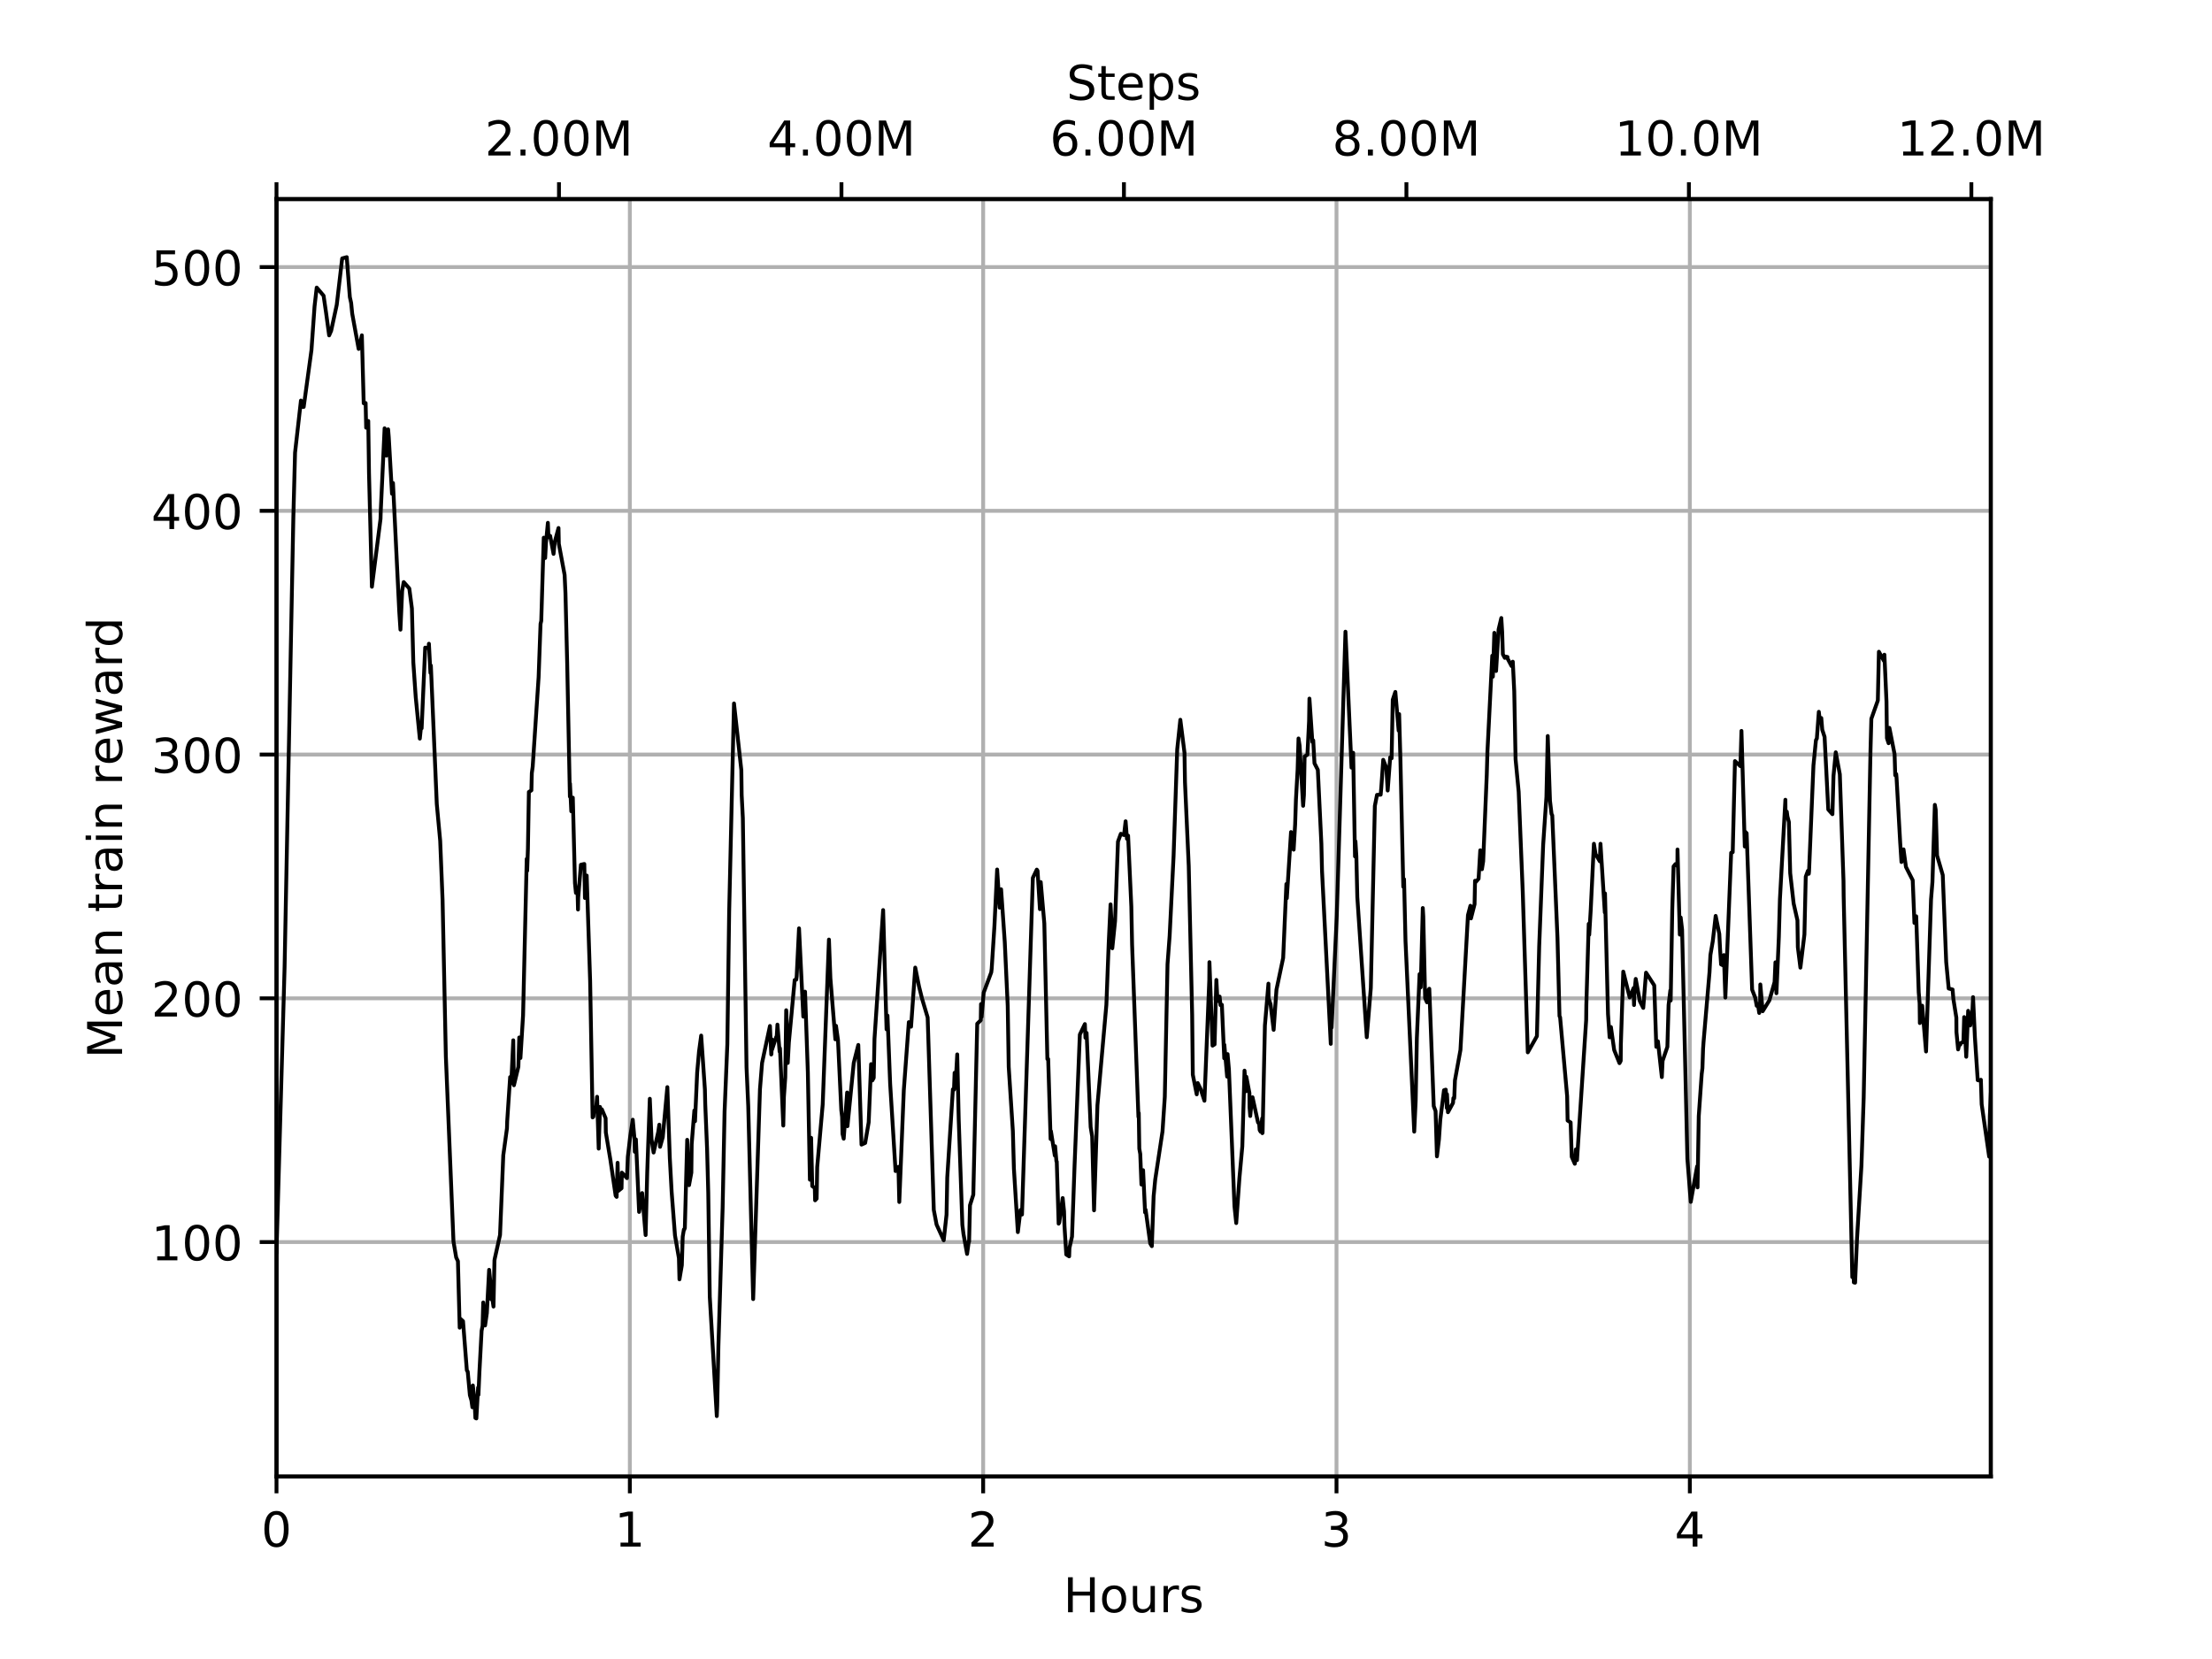 <?xml version="1.0" encoding="utf-8" standalone="no"?>
<!DOCTYPE svg PUBLIC "-//W3C//DTD SVG 1.1//EN"
  "http://www.w3.org/Graphics/SVG/1.1/DTD/svg11.dtd">
<!-- Created with matplotlib (https://matplotlib.org/) -->
<svg height="345.6pt" version="1.1" viewBox="0 0 460.8 345.6" width="460.8pt" xmlns="http://www.w3.org/2000/svg" xmlns:xlink="http://www.w3.org/1999/xlink">
 <defs>
  <style type="text/css">
*{stroke-linecap:butt;stroke-linejoin:round;}
  </style>
 </defs>
 <g id="figure_1">
  <g id="patch_1">
   <path d="M 0 345.6 
L 460.8 345.6 
L 460.8 0 
L 0 0 
z
" style="fill:#ffffff;"/>
  </g>
  <g id="axes_1">
   <g id="patch_2">
    <path d="M 57.6 307.584 
L 414.72 307.584 
L 414.72 41.472 
L 57.6 41.472 
z
" style="fill:#ffffff;"/>
   </g>
   <g id="matplotlib.axis_1">
    <g id="xtick_1">
     <g id="line2d_1">
      <path clip-path="url(#p5e5ecbda0a)" d="M 57.6 307.584 
L 57.6 41.472 
" style="fill:none;stroke:#b0b0b0;stroke-linecap:square;stroke-width:0.8;"/>
     </g>
     <g id="line2d_2">
      <defs>
       <path d="M 0 0 
L 0 3.5 
" id="m2f5adfe560" style="stroke:#000000;stroke-width:0.8;"/>
      </defs>
      <g>
       <use style="stroke:#000000;stroke-width:0.8;" x="57.6" xlink:href="#m2f5adfe560" y="307.584"/>
      </g>
     </g>
     <g id="text_1">
      <!-- 0 -->
      <defs>
       <path d="M 31.781 66.406 
Q 24.172 66.406 20.328 58.906 
Q 16.5 51.422 16.5 36.375 
Q 16.5 21.391 20.328 13.891 
Q 24.172 6.391 31.781 6.391 
Q 39.453 6.391 43.281 13.891 
Q 47.125 21.391 47.125 36.375 
Q 47.125 51.422 43.281 58.906 
Q 39.453 66.406 31.781 66.406 
z
M 31.781 74.219 
Q 44.047 74.219 50.516 64.516 
Q 56.984 54.828 56.984 36.375 
Q 56.984 17.969 50.516 8.266 
Q 44.047 -1.422 31.781 -1.422 
Q 19.531 -1.422 13.062 8.266 
Q 6.594 17.969 6.594 36.375 
Q 6.594 54.828 13.062 64.516 
Q 19.531 74.219 31.781 74.219 
z
" id="DejaVuSans-48"/>
      </defs>
      <g transform="translate(54.419 322.182)scale(0.1 -0.1)">
       <use xlink:href="#DejaVuSans-48"/>
      </g>
     </g>
    </g>
    <g id="xtick_2">
     <g id="line2d_3">
      <path clip-path="url(#p5e5ecbda0a)" d="M 131.206 307.584 
L 131.206 41.472 
" style="fill:none;stroke:#b0b0b0;stroke-linecap:square;stroke-width:0.8;"/>
     </g>
     <g id="line2d_4">
      <g>
       <use style="stroke:#000000;stroke-width:0.8;" x="131.206" xlink:href="#m2f5adfe560" y="307.584"/>
      </g>
     </g>
     <g id="text_2">
      <!-- 1 -->
      <defs>
       <path d="M 12.406 8.297 
L 28.516 8.297 
L 28.516 63.922 
L 10.984 60.406 
L 10.984 69.391 
L 28.422 72.906 
L 38.281 72.906 
L 38.281 8.297 
L 54.391 8.297 
L 54.391 0 
L 12.406 0 
z
" id="DejaVuSans-49"/>
      </defs>
      <g transform="translate(128.025 322.182)scale(0.1 -0.1)">
       <use xlink:href="#DejaVuSans-49"/>
      </g>
     </g>
    </g>
    <g id="xtick_3">
     <g id="line2d_5">
      <path clip-path="url(#p5e5ecbda0a)" d="M 204.812 307.584 
L 204.812 41.472 
" style="fill:none;stroke:#b0b0b0;stroke-linecap:square;stroke-width:0.8;"/>
     </g>
     <g id="line2d_6">
      <g>
       <use style="stroke:#000000;stroke-width:0.8;" x="204.812" xlink:href="#m2f5adfe560" y="307.584"/>
      </g>
     </g>
     <g id="text_3">
      <!-- 2 -->
      <defs>
       <path d="M 19.188 8.297 
L 53.609 8.297 
L 53.609 0 
L 7.328 0 
L 7.328 8.297 
Q 12.938 14.109 22.625 23.891 
Q 32.328 33.688 34.812 36.531 
Q 39.547 41.844 41.422 45.531 
Q 43.312 49.219 43.312 52.781 
Q 43.312 58.594 39.234 62.25 
Q 35.156 65.922 28.609 65.922 
Q 23.969 65.922 18.812 64.312 
Q 13.672 62.703 7.812 59.422 
L 7.812 69.391 
Q 13.766 71.781 18.938 73 
Q 24.125 74.219 28.422 74.219 
Q 39.75 74.219 46.484 68.547 
Q 53.219 62.891 53.219 53.422 
Q 53.219 48.922 51.531 44.891 
Q 49.859 40.875 45.406 35.406 
Q 44.188 33.984 37.641 27.219 
Q 31.109 20.453 19.188 8.297 
z
" id="DejaVuSans-50"/>
      </defs>
      <g transform="translate(201.631 322.182)scale(0.1 -0.1)">
       <use xlink:href="#DejaVuSans-50"/>
      </g>
     </g>
    </g>
    <g id="xtick_4">
     <g id="line2d_7">
      <path clip-path="url(#p5e5ecbda0a)" d="M 278.418 307.584 
L 278.418 41.472 
" style="fill:none;stroke:#b0b0b0;stroke-linecap:square;stroke-width:0.8;"/>
     </g>
     <g id="line2d_8">
      <g>
       <use style="stroke:#000000;stroke-width:0.8;" x="278.418" xlink:href="#m2f5adfe560" y="307.584"/>
      </g>
     </g>
     <g id="text_4">
      <!-- 3 -->
      <defs>
       <path d="M 40.578 39.312 
Q 47.656 37.797 51.625 33 
Q 55.609 28.219 55.609 21.188 
Q 55.609 10.406 48.188 4.484 
Q 40.766 -1.422 27.094 -1.422 
Q 22.516 -1.422 17.656 -0.516 
Q 12.797 0.391 7.625 2.203 
L 7.625 11.719 
Q 11.719 9.328 16.594 8.109 
Q 21.484 6.891 26.812 6.891 
Q 36.078 6.891 40.938 10.547 
Q 45.797 14.203 45.797 21.188 
Q 45.797 27.641 41.281 31.266 
Q 36.766 34.906 28.719 34.906 
L 20.219 34.906 
L 20.219 43.016 
L 29.109 43.016 
Q 36.375 43.016 40.234 45.922 
Q 44.094 48.828 44.094 54.297 
Q 44.094 59.906 40.109 62.906 
Q 36.141 65.922 28.719 65.922 
Q 24.656 65.922 20.016 65.031 
Q 15.375 64.156 9.812 62.312 
L 9.812 71.094 
Q 15.438 72.656 20.344 73.438 
Q 25.25 74.219 29.594 74.219 
Q 40.828 74.219 47.359 69.109 
Q 53.906 64.016 53.906 55.328 
Q 53.906 49.266 50.438 45.094 
Q 46.969 40.922 40.578 39.312 
z
" id="DejaVuSans-51"/>
      </defs>
      <g transform="translate(275.236 322.182)scale(0.1 -0.1)">
       <use xlink:href="#DejaVuSans-51"/>
      </g>
     </g>
    </g>
    <g id="xtick_5">
     <g id="line2d_9">
      <path clip-path="url(#p5e5ecbda0a)" d="M 352.024 307.584 
L 352.024 41.472 
" style="fill:none;stroke:#b0b0b0;stroke-linecap:square;stroke-width:0.8;"/>
     </g>
     <g id="line2d_10">
      <g>
       <use style="stroke:#000000;stroke-width:0.8;" x="352.024" xlink:href="#m2f5adfe560" y="307.584"/>
      </g>
     </g>
     <g id="text_5">
      <!-- 4 -->
      <defs>
       <path d="M 37.797 64.312 
L 12.891 25.391 
L 37.797 25.391 
z
M 35.203 72.906 
L 47.609 72.906 
L 47.609 25.391 
L 58.016 25.391 
L 58.016 17.188 
L 47.609 17.188 
L 47.609 0 
L 37.797 0 
L 37.797 17.188 
L 4.891 17.188 
L 4.891 26.703 
z
" id="DejaVuSans-52"/>
      </defs>
      <g transform="translate(348.842 322.182)scale(0.1 -0.1)">
       <use xlink:href="#DejaVuSans-52"/>
      </g>
     </g>
    </g>
    <g id="text_6">
     <!-- Hours -->
     <defs>
      <path d="M 9.812 72.906 
L 19.672 72.906 
L 19.672 43.016 
L 55.516 43.016 
L 55.516 72.906 
L 65.375 72.906 
L 65.375 0 
L 55.516 0 
L 55.516 34.719 
L 19.672 34.719 
L 19.672 0 
L 9.812 0 
z
" id="DejaVuSans-72"/>
      <path d="M 30.609 48.391 
Q 23.391 48.391 19.188 42.75 
Q 14.984 37.109 14.984 27.297 
Q 14.984 17.484 19.156 11.844 
Q 23.344 6.203 30.609 6.203 
Q 37.797 6.203 41.984 11.859 
Q 46.188 17.531 46.188 27.297 
Q 46.188 37.016 41.984 42.703 
Q 37.797 48.391 30.609 48.391 
z
M 30.609 56 
Q 42.328 56 49.016 48.375 
Q 55.719 40.766 55.719 27.297 
Q 55.719 13.875 49.016 6.219 
Q 42.328 -1.422 30.609 -1.422 
Q 18.844 -1.422 12.172 6.219 
Q 5.516 13.875 5.516 27.297 
Q 5.516 40.766 12.172 48.375 
Q 18.844 56 30.609 56 
z
" id="DejaVuSans-111"/>
      <path d="M 8.5 21.578 
L 8.5 54.688 
L 17.484 54.688 
L 17.484 21.922 
Q 17.484 14.156 20.5 10.266 
Q 23.531 6.391 29.594 6.391 
Q 36.859 6.391 41.078 11.031 
Q 45.312 15.672 45.312 23.688 
L 45.312 54.688 
L 54.297 54.688 
L 54.297 0 
L 45.312 0 
L 45.312 8.406 
Q 42.047 3.422 37.719 1 
Q 33.406 -1.422 27.688 -1.422 
Q 18.266 -1.422 13.375 4.438 
Q 8.5 10.297 8.5 21.578 
z
M 31.109 56 
z
" id="DejaVuSans-117"/>
      <path d="M 41.109 46.297 
Q 39.594 47.172 37.812 47.578 
Q 36.031 48 33.891 48 
Q 26.266 48 22.188 43.047 
Q 18.109 38.094 18.109 28.812 
L 18.109 0 
L 9.078 0 
L 9.078 54.688 
L 18.109 54.688 
L 18.109 46.188 
Q 20.953 51.172 25.484 53.578 
Q 30.031 56 36.531 56 
Q 37.453 56 38.578 55.875 
Q 39.703 55.766 41.062 55.516 
z
" id="DejaVuSans-114"/>
      <path d="M 44.281 53.078 
L 44.281 44.578 
Q 40.484 46.531 36.375 47.5 
Q 32.281 48.484 27.875 48.484 
Q 21.188 48.484 17.844 46.438 
Q 14.5 44.391 14.5 40.281 
Q 14.5 37.156 16.891 35.375 
Q 19.281 33.594 26.516 31.984 
L 29.594 31.297 
Q 39.156 29.25 43.188 25.516 
Q 47.219 21.781 47.219 15.094 
Q 47.219 7.469 41.188 3.016 
Q 35.156 -1.422 24.609 -1.422 
Q 20.219 -1.422 15.453 -0.562 
Q 10.688 0.297 5.422 2 
L 5.422 11.281 
Q 10.406 8.688 15.234 7.391 
Q 20.062 6.109 24.812 6.109 
Q 31.156 6.109 34.562 8.281 
Q 37.984 10.453 37.984 14.406 
Q 37.984 18.062 35.516 20.016 
Q 33.062 21.969 24.703 23.781 
L 21.578 24.516 
Q 13.234 26.266 9.516 29.906 
Q 5.812 33.547 5.812 39.891 
Q 5.812 47.609 11.281 51.797 
Q 16.75 56 26.812 56 
Q 31.781 56 36.172 55.266 
Q 40.578 54.547 44.281 53.078 
z
" id="DejaVuSans-115"/>
     </defs>
     <g transform="translate(221.512 335.861)scale(0.1 -0.1)">
      <use xlink:href="#DejaVuSans-72"/>
      <use x="75.195" xlink:href="#DejaVuSans-111"/>
      <use x="136.377" xlink:href="#DejaVuSans-117"/>
      <use x="199.756" xlink:href="#DejaVuSans-114"/>
      <use x="240.869" xlink:href="#DejaVuSans-115"/>
     </g>
    </g>
   </g>
   <g id="matplotlib.axis_2">
    <g id="ytick_1">
     <g id="line2d_11">
      <path clip-path="url(#p5e5ecbda0a)" d="M 57.6 258.741 
L 414.72 258.741 
" style="fill:none;stroke:#b0b0b0;stroke-linecap:square;stroke-width:0.8;"/>
     </g>
     <g id="line2d_12">
      <defs>
       <path d="M 0 0 
L -3.5 0 
" id="md99aedab7a" style="stroke:#000000;stroke-width:0.8;"/>
      </defs>
      <g>
       <use style="stroke:#000000;stroke-width:0.8;" x="57.6" xlink:href="#md99aedab7a" y="258.741"/>
      </g>
     </g>
     <g id="text_7">
      <!-- 100 -->
      <g transform="translate(31.512 262.54)scale(0.1 -0.1)">
       <use xlink:href="#DejaVuSans-49"/>
       <use x="63.623" xlink:href="#DejaVuSans-48"/>
       <use x="127.246" xlink:href="#DejaVuSans-48"/>
      </g>
     </g>
    </g>
    <g id="ytick_2">
     <g id="line2d_13">
      <path clip-path="url(#p5e5ecbda0a)" d="M 57.6 207.965 
L 414.72 207.965 
" style="fill:none;stroke:#b0b0b0;stroke-linecap:square;stroke-width:0.8;"/>
     </g>
     <g id="line2d_14">
      <g>
       <use style="stroke:#000000;stroke-width:0.8;" x="57.6" xlink:href="#md99aedab7a" y="207.965"/>
      </g>
     </g>
     <g id="text_8">
      <!-- 200 -->
      <g transform="translate(31.512 211.764)scale(0.1 -0.1)">
       <use xlink:href="#DejaVuSans-50"/>
       <use x="63.623" xlink:href="#DejaVuSans-48"/>
       <use x="127.246" xlink:href="#DejaVuSans-48"/>
      </g>
     </g>
    </g>
    <g id="ytick_3">
     <g id="line2d_15">
      <path clip-path="url(#p5e5ecbda0a)" d="M 57.6 157.189 
L 414.72 157.189 
" style="fill:none;stroke:#b0b0b0;stroke-linecap:square;stroke-width:0.8;"/>
     </g>
     <g id="line2d_16">
      <g>
       <use style="stroke:#000000;stroke-width:0.8;" x="57.6" xlink:href="#md99aedab7a" y="157.189"/>
      </g>
     </g>
     <g id="text_9">
      <!-- 300 -->
      <g transform="translate(31.512 160.989)scale(0.1 -0.1)">
       <use xlink:href="#DejaVuSans-51"/>
       <use x="63.623" xlink:href="#DejaVuSans-48"/>
       <use x="127.246" xlink:href="#DejaVuSans-48"/>
      </g>
     </g>
    </g>
    <g id="ytick_4">
     <g id="line2d_17">
      <path clip-path="url(#p5e5ecbda0a)" d="M 57.6 106.414 
L 414.72 106.414 
" style="fill:none;stroke:#b0b0b0;stroke-linecap:square;stroke-width:0.8;"/>
     </g>
     <g id="line2d_18">
      <g>
       <use style="stroke:#000000;stroke-width:0.8;" x="57.6" xlink:href="#md99aedab7a" y="106.414"/>
      </g>
     </g>
     <g id="text_10">
      <!-- 400 -->
      <g transform="translate(31.512 110.213)scale(0.1 -0.1)">
       <use xlink:href="#DejaVuSans-52"/>
       <use x="63.623" xlink:href="#DejaVuSans-48"/>
       <use x="127.246" xlink:href="#DejaVuSans-48"/>
      </g>
     </g>
    </g>
    <g id="ytick_5">
     <g id="line2d_19">
      <path clip-path="url(#p5e5ecbda0a)" d="M 57.6 55.638 
L 414.72 55.638 
" style="fill:none;stroke:#b0b0b0;stroke-linecap:square;stroke-width:0.8;"/>
     </g>
     <g id="line2d_20">
      <g>
       <use style="stroke:#000000;stroke-width:0.8;" x="57.6" xlink:href="#md99aedab7a" y="55.638"/>
      </g>
     </g>
     <g id="text_11">
      <!-- 500 -->
      <defs>
       <path d="M 10.797 72.906 
L 49.516 72.906 
L 49.516 64.594 
L 19.828 64.594 
L 19.828 46.734 
Q 21.969 47.469 24.109 47.828 
Q 26.266 48.188 28.422 48.188 
Q 40.625 48.188 47.75 41.5 
Q 54.891 34.812 54.891 23.391 
Q 54.891 11.625 47.562 5.094 
Q 40.234 -1.422 26.906 -1.422 
Q 22.312 -1.422 17.547 -0.641 
Q 12.797 0.141 7.719 1.703 
L 7.719 11.625 
Q 12.109 9.234 16.797 8.062 
Q 21.484 6.891 26.703 6.891 
Q 35.156 6.891 40.078 11.328 
Q 45.016 15.766 45.016 23.391 
Q 45.016 31 40.078 35.438 
Q 35.156 39.891 26.703 39.891 
Q 22.75 39.891 18.812 39.016 
Q 14.891 38.141 10.797 36.281 
z
" id="DejaVuSans-53"/>
      </defs>
      <g transform="translate(31.512 59.437)scale(0.1 -0.1)">
       <use xlink:href="#DejaVuSans-53"/>
       <use x="63.623" xlink:href="#DejaVuSans-48"/>
       <use x="127.246" xlink:href="#DejaVuSans-48"/>
      </g>
     </g>
    </g>
    <g id="text_12">
     <!-- Mean train reward -->
     <defs>
      <path d="M 9.812 72.906 
L 24.516 72.906 
L 43.109 23.297 
L 61.812 72.906 
L 76.516 72.906 
L 76.516 0 
L 66.891 0 
L 66.891 64.016 
L 48.094 14.016 
L 38.188 14.016 
L 19.391 64.016 
L 19.391 0 
L 9.812 0 
z
" id="DejaVuSans-77"/>
      <path d="M 56.203 29.594 
L 56.203 25.203 
L 14.891 25.203 
Q 15.484 15.922 20.484 11.062 
Q 25.484 6.203 34.422 6.203 
Q 39.594 6.203 44.453 7.469 
Q 49.312 8.734 54.109 11.281 
L 54.109 2.781 
Q 49.266 0.734 44.188 -0.344 
Q 39.109 -1.422 33.891 -1.422 
Q 20.797 -1.422 13.156 6.188 
Q 5.516 13.812 5.516 26.812 
Q 5.516 40.234 12.766 48.109 
Q 20.016 56 32.328 56 
Q 43.359 56 49.781 48.891 
Q 56.203 41.797 56.203 29.594 
z
M 47.219 32.234 
Q 47.125 39.594 43.094 43.984 
Q 39.062 48.391 32.422 48.391 
Q 24.906 48.391 20.391 44.141 
Q 15.875 39.891 15.188 32.172 
z
" id="DejaVuSans-101"/>
      <path d="M 34.281 27.484 
Q 23.391 27.484 19.188 25 
Q 14.984 22.516 14.984 16.5 
Q 14.984 11.719 18.141 8.906 
Q 21.297 6.109 26.703 6.109 
Q 34.188 6.109 38.703 11.406 
Q 43.219 16.703 43.219 25.484 
L 43.219 27.484 
z
M 52.203 31.203 
L 52.203 0 
L 43.219 0 
L 43.219 8.297 
Q 40.141 3.328 35.547 0.953 
Q 30.953 -1.422 24.312 -1.422 
Q 15.922 -1.422 10.953 3.297 
Q 6 8.016 6 15.922 
Q 6 25.141 12.172 29.828 
Q 18.359 34.516 30.609 34.516 
L 43.219 34.516 
L 43.219 35.406 
Q 43.219 41.609 39.141 45 
Q 35.062 48.391 27.688 48.391 
Q 23 48.391 18.547 47.266 
Q 14.109 46.141 10.016 43.891 
L 10.016 52.203 
Q 14.938 54.109 19.578 55.047 
Q 24.219 56 28.609 56 
Q 40.484 56 46.344 49.844 
Q 52.203 43.703 52.203 31.203 
z
" id="DejaVuSans-97"/>
      <path d="M 54.891 33.016 
L 54.891 0 
L 45.906 0 
L 45.906 32.719 
Q 45.906 40.484 42.875 44.328 
Q 39.844 48.188 33.797 48.188 
Q 26.516 48.188 22.312 43.547 
Q 18.109 38.922 18.109 30.906 
L 18.109 0 
L 9.078 0 
L 9.078 54.688 
L 18.109 54.688 
L 18.109 46.188 
Q 21.344 51.125 25.703 53.562 
Q 30.078 56 35.797 56 
Q 45.219 56 50.047 50.172 
Q 54.891 44.344 54.891 33.016 
z
" id="DejaVuSans-110"/>
      <path id="DejaVuSans-32"/>
      <path d="M 18.312 70.219 
L 18.312 54.688 
L 36.812 54.688 
L 36.812 47.703 
L 18.312 47.703 
L 18.312 18.016 
Q 18.312 11.328 20.141 9.422 
Q 21.969 7.516 27.594 7.516 
L 36.812 7.516 
L 36.812 0 
L 27.594 0 
Q 17.188 0 13.234 3.875 
Q 9.281 7.766 9.281 18.016 
L 9.281 47.703 
L 2.688 47.703 
L 2.688 54.688 
L 9.281 54.688 
L 9.281 70.219 
z
" id="DejaVuSans-116"/>
      <path d="M 9.422 54.688 
L 18.406 54.688 
L 18.406 0 
L 9.422 0 
z
M 9.422 75.984 
L 18.406 75.984 
L 18.406 64.594 
L 9.422 64.594 
z
" id="DejaVuSans-105"/>
      <path d="M 4.203 54.688 
L 13.188 54.688 
L 24.422 12.016 
L 35.594 54.688 
L 46.188 54.688 
L 57.422 12.016 
L 68.609 54.688 
L 77.594 54.688 
L 63.281 0 
L 52.688 0 
L 40.922 44.828 
L 29.109 0 
L 18.5 0 
z
" id="DejaVuSans-119"/>
      <path d="M 45.406 46.391 
L 45.406 75.984 
L 54.391 75.984 
L 54.391 0 
L 45.406 0 
L 45.406 8.203 
Q 42.578 3.328 38.25 0.953 
Q 33.938 -1.422 27.875 -1.422 
Q 17.969 -1.422 11.734 6.484 
Q 5.516 14.406 5.516 27.297 
Q 5.516 40.188 11.734 48.094 
Q 17.969 56 27.875 56 
Q 33.938 56 38.25 53.625 
Q 42.578 51.266 45.406 46.391 
z
M 14.797 27.297 
Q 14.797 17.391 18.875 11.75 
Q 22.953 6.109 30.078 6.109 
Q 37.203 6.109 41.297 11.75 
Q 45.406 17.391 45.406 27.297 
Q 45.406 37.203 41.297 42.844 
Q 37.203 48.484 30.078 48.484 
Q 22.953 48.484 18.875 42.844 
Q 14.797 37.203 14.797 27.297 
z
" id="DejaVuSans-100"/>
     </defs>
     <g transform="translate(25.433 220.48)rotate(-90)scale(0.1 -0.1)">
      <use xlink:href="#DejaVuSans-77"/>
      <use x="86.279" xlink:href="#DejaVuSans-101"/>
      <use x="147.803" xlink:href="#DejaVuSans-97"/>
      <use x="209.082" xlink:href="#DejaVuSans-110"/>
      <use x="272.461" xlink:href="#DejaVuSans-32"/>
      <use x="304.248" xlink:href="#DejaVuSans-116"/>
      <use x="343.457" xlink:href="#DejaVuSans-114"/>
      <use x="384.57" xlink:href="#DejaVuSans-97"/>
      <use x="445.85" xlink:href="#DejaVuSans-105"/>
      <use x="473.633" xlink:href="#DejaVuSans-110"/>
      <use x="537.012" xlink:href="#DejaVuSans-32"/>
      <use x="568.799" xlink:href="#DejaVuSans-114"/>
      <use x="609.881" xlink:href="#DejaVuSans-101"/>
      <use x="671.404" xlink:href="#DejaVuSans-119"/>
      <use x="753.191" xlink:href="#DejaVuSans-97"/>
      <use x="814.471" xlink:href="#DejaVuSans-114"/>
      <use x="855.568" xlink:href="#DejaVuSans-100"/>
     </g>
    </g>
   </g>
   <g id="line2d_21">
    <path clip-path="url(#p5e5ecbda0a)" d="M 57.6 260.821 
L 59.286 201.437 
L 61.11 107.741 
L 61.464 94.301 
L 62.692 83.444 
L 62.804 84.786 
L 63.267 84.768 
L 64.88 72.948 
L 65.529 63.81 
L 65.977 59.906 
L 67.409 61.595 
L 67.92 65.092 
L 68.567 69.87 
L 68.989 68.9 
L 70.153 63.491 
L 71.267 53.936 
L 71.288 53.833 
L 72.234 53.568 
L 72.88 61.894 
L 73.146 63.088 
L 73.368 65.318 
L 74.713 72.687 
L 74.894 72.111 
L 75.383 69.854 
L 75.766 84.014 
L 75.812 84.004 
L 76.167 83.959 
L 76.279 89.1 
L 76.324 88.443 
L 76.714 87.7 
L 76.871 98.606 
L 77.474 122.23 
L 79.27 108.091 
L 79.315 106.516 
L 80.118 89.223 
L 80.496 94.917 
L 80.696 93.294 
L 80.718 93.661 
L 80.85 89.436 
L 80.873 89.681 
L 80.986 91.076 
L 81.663 102.86 
L 81.866 100.622 
L 83.174 127.396 
L 83.42 131.169 
L 83.776 123.062 
L 84.099 121.259 
L 85.266 122.586 
L 85.807 126.755 
L 86.099 137.956 
L 86.603 145.222 
L 87.454 153.869 
L 87.767 150.797 
L 87.834 151.727 
L 88.575 134.909 
L 89.282 135.025 
L 89.349 134.1 
L 89.668 140.184 
L 89.757 138.639 
L 90.99 167.49 
L 91.698 175.138 
L 92.196 187.483 
L 92.88 220.077 
L 94.467 258.618 
L 95.032 261.956 
L 95.395 262.727 
L 95.761 276.577 
L 95.854 274.686 
L 96.457 275.234 
L 97.253 285.488 
L 97.434 285.722 
L 97.887 290.64 
L 98.205 291.715 
L 98.409 293.16 
L 98.5 288.61 
L 98.591 289.421 
L 98.871 292.027 
L 99.031 295.385 
L 99.235 295.488 
L 99.599 289.047 
L 99.667 290.578 
L 99.872 285.809 
L 100.325 277.238 
L 100.529 276.18 
L 100.666 271.327 
L 101.049 276.125 
L 101.419 273.55 
L 101.894 264.525 
L 102.213 267.722 
L 102.304 270.647 
L 102.508 270.145 
L 102.802 272.183 
L 103.006 262.579 
L 103.052 262.269 
L 104.166 257.267 
L 104.843 240.666 
L 105.612 235.05 
L 105.657 233.576 
L 106.27 224.373 
L 106.361 225.724 
L 106.542 224.858 
L 106.924 216.709 
L 107.06 226.079 
L 107.987 222.224 
L 108.169 216.127 
L 108.416 220.406 
L 108.965 211.509 
L 109.727 178.914 
L 109.818 181.408 
L 109.976 176.757 
L 110.176 164.978 
L 110.699 164.641 
L 110.788 161.05 
L 110.966 159.751 
L 112.203 141.055 
L 112.606 129.953 
L 112.751 129.349 
L 113.274 112.01 
L 113.567 116.244 
L 113.732 113.165 
L 114.134 108.911 
L 114.258 111.911 
L 114.606 111.627 
L 115.312 115.385 
L 115.562 112.926 
L 116.346 109.992 
L 116.413 113.276 
L 117.617 119.749 
L 117.796 123.576 
L 118.155 138.157 
L 118.718 165.95 
L 118.741 163.227 
L 119.009 169.003 
L 119.328 166.162 
L 119.777 183.979 
L 119.978 186.01 
L 120.319 185.881 
L 120.409 189.473 
L 120.453 186.986 
L 121.015 180.142 
L 121.721 179.979 
L 121.855 187.072 
L 122.217 182.388 
L 122.935 204.331 
L 123.452 232.777 
L 123.611 232.634 
L 123.723 231.407 
L 124.224 230.425 
L 124.384 228.478 
L 124.719 239.278 
L 124.991 230.592 
L 125.06 231.164 
L 125.376 231.092 
L 126.162 232.945 
L 126.207 235.914 
L 127.169 241.69 
L 128.253 249.095 
L 128.456 249.336 
L 128.659 242.226 
L 128.794 248.085 
L 129.477 247.534 
L 129.546 244.281 
L 130.61 245.427 
L 130.791 240.959 
L 131.31 236.558 
L 131.814 233.253 
L 132.172 237.221 
L 132.239 239.939 
L 132.42 239.406 
L 132.468 237.349 
L 133.136 252.47 
L 133.766 248.537 
L 134.495 257.288 
L 134.829 244.227 
L 135.369 228.893 
L 135.727 237.344 
L 136.151 240.094 
L 137.123 235.819 
L 137.347 234.29 
L 137.505 238.906 
L 138.066 236.912 
L 139.02 226.468 
L 139.534 241.276 
L 139.915 248.293 
L 140.613 257.365 
L 141.431 262.107 
L 141.543 266.515 
L 142.038 263.572 
L 142.219 257.625 
L 142.466 256.117 
L 142.51 256.216 
L 142.666 255.832 
L 143.155 237.445 
L 143.539 246.894 
L 144.019 244.289 
L 144.088 238.355 
L 144.649 231.331 
L 144.784 233.575 
L 145.234 223.406 
L 145.617 219.061 
L 146.068 215.728 
L 146.845 226.965 
L 146.912 229.931 
L 147.296 239.273 
L 147.543 248.492 
L 147.859 270.151 
L 149.32 295.001 
L 149.412 292.825 
L 149.659 280.336 
L 150.538 251.596 
L 150.943 231.562 
L 151.518 217.523 
L 151.897 190.015 
L 152.904 146.543 
L 154.433 160.432 
L 154.501 165.588 
L 154.748 170.449 
L 155.514 222.308 
L 155.873 230.43 
L 156.898 270.622 
L 158.315 226.894 
L 158.754 221.412 
L 160.394 213.731 
L 160.662 219.673 
L 160.707 219.54 
L 160.8 216.519 
L 160.822 218.676 
L 161.707 216.006 
L 161.773 216.53 
L 161.953 213.442 
L 162.405 219.074 
L 162.474 218.354 
L 162.495 218.62 
L 163.173 234.477 
L 163.301 228.528 
L 163.587 224.444 
L 163.779 210.448 
L 163.821 210.905 
L 164.101 221.434 
L 164.333 217.198 
L 165.548 204.152 
L 165.876 204.077 
L 165.961 203.411 
L 166.452 193.391 
L 167.344 211.782 
L 167.706 206.581 
L 168.29 223.381 
L 168.715 245.754 
L 168.78 243.669 
L 168.971 237.025 
L 169.206 247.08 
L 169.74 247.473 
L 169.803 250.048 
L 170.122 249.697 
L 170.238 243.124 
L 171.386 230.054 
L 172.684 195.727 
L 172.984 203.775 
L 174.02 216.511 
L 174.152 213.695 
L 174.57 216.66 
L 175.259 231.289 
L 175.425 232.679 
L 175.514 236.217 
L 175.756 237.209 
L 176.473 227.589 
L 176.54 234.606 
L 177.852 221.42 
L 178.799 217.678 
L 179.468 238.444 
L 180.231 238.095 
L 180.964 233.789 
L 181.466 221.675 
L 181.722 225.075 
L 182.013 224.543 
L 182.173 216.393 
L 183.972 189.585 
L 184.685 214.43 
L 184.879 211.561 
L 185.434 225.76 
L 186.562 243.954 
L 187.157 243.072 
L 187.338 250.397 
L 188.279 227.107 
L 189.326 212.925 
L 189.789 213.881 
L 190.663 201.565 
L 191.441 205.462 
L 192.08 208.043 
L 193.249 211.961 
L 194.525 252.049 
L 195.105 255.099 
L 196.594 258.379 
L 197.182 253.013 
L 197.33 245.307 
L 198.504 226.922 
L 198.733 226.997 
L 198.862 223.48 
L 199.026 226.627 
L 199.408 219.647 
L 199.715 233.139 
L 200.478 255.162 
L 200.713 257.074 
L 201.461 261.219 
L 201.821 258.548 
L 201.881 258.662 
L 202.066 251.075 
L 202.756 248.881 
L 203.574 213.261 
L 204.31 212.533 
L 204.366 209.165 
L 204.486 211.851 
L 204.918 206.791 
L 206.498 202.546 
L 206.589 201.779 
L 207.159 192.891 
L 207.722 181.133 
L 208.239 189.081 
L 208.325 188.993 
L 208.548 185.254 
L 209.313 196.268 
L 209.928 209.571 
L 210.134 222.257 
L 210.997 235.631 
L 211.214 243.426 
L 212.036 256.672 
L 212.588 252.065 
L 212.899 253.013 
L 215.163 182.868 
L 215.982 181.154 
L 216.144 181.401 
L 216.634 189.393 
L 216.804 183.752 
L 217.551 192.367 
L 218.186 220.616 
L 218.355 220.602 
L 218.859 237.287 
L 218.924 235.619 
L 219.735 240.725 
L 219.798 238.785 
L 220.07 241.914 
L 220.142 241.972 
L 220.534 254.91 
L 220.665 254.667 
L 221.378 249.573 
L 221.66 252.338 
L 221.75 255.38 
L 222.124 261.342 
L 222.725 261.723 
L 222.785 259.986 
L 223.321 257.607 
L 223.854 242.737 
L 224.951 215.515 
L 225.999 213.332 
L 226.117 216.186 
L 226.152 215.959 
L 226.358 215.172 
L 227.201 234.782 
L 227.518 236.748 
L 227.91 252.135 
L 228.616 230.244 
L 230.477 209.331 
L 230.965 196.483 
L 231.348 188.398 
L 231.56 192.471 
L 231.584 191.677 
L 231.712 197.546 
L 232.292 191.865 
L 232.895 175.32 
L 233.487 173.69 
L 234.157 173.958 
L 234.485 171.085 
L 234.764 174.743 
L 235.001 174.073 
L 235.676 188.86 
L 235.834 196.74 
L 237.156 232.677 
L 237.225 231.857 
L 237.338 239.298 
L 237.535 240.392 
L 237.782 246.765 
L 238.126 243.77 
L 238.541 252.567 
L 238.654 252.006 
L 239.619 259.055 
L 239.948 259.598 
L 240.321 249.214 
L 240.65 245.765 
L 242.174 235.673 
L 242.649 228.503 
L 243.217 200.852 
L 243.657 194.964 
L 244.477 178.336 
L 245.235 156.119 
L 245.885 149.937 
L 246.751 156.809 
L 246.852 162.944 
L 247.635 180.384 
L 248.348 211.435 
L 248.484 223.875 
L 249.301 227.976 
L 249.506 225.617 
L 250.113 226.871 
L 250.904 229.305 
L 251.916 204.168 
L 251.947 200.43 
L 252.594 217.827 
L 253.02 217.562 
L 253.392 204.136 
L 253.624 208.544 
L 254.068 207.602 
L 254.253 209.394 
L 254.538 209.313 
L 255.031 220.458 
L 255.053 217.641 
L 255.634 224.286 
L 255.726 219.588 
L 256.006 222.792 
L 257.164 251.279 
L 257.529 254.788 
L 258.193 245.43 
L 258.796 238.807 
L 259.255 223.034 
L 259.588 227.33 
L 259.632 224.306 
L 260.276 227.686 
L 260.308 230.733 
L 260.449 232.484 
L 260.798 228.7 
L 260.924 228.579 
L 262.061 233.806 
L 262.312 234.14 
L 262.406 235.414 
L 262.615 235.761 
L 262.937 232.965 
L 262.97 236.059 
L 263.02 235.99 
L 263.504 213.638 
L 264.238 204.909 
L 264.26 207.916 
L 264.686 209.233 
L 265.322 214.536 
L 265.909 206.171 
L 267.307 199.542 
L 267.977 184.156 
L 268.068 187.112 
L 268.945 173.329 
L 268.967 176.113 
L 269.489 177 
L 269.799 171.757 
L 269.969 166.557 
L 270.319 160.3 
L 270.504 153.831 
L 270.728 155.313 
L 271.464 167.866 
L 271.63 165.614 
L 271.773 157.59 
L 272.359 157.223 
L 272.701 150.258 
L 272.779 145.531 
L 273.388 154.556 
L 273.567 154.228 
L 273.83 159.005 
L 274.527 160.372 
L 275.267 175.8 
L 275.401 181.436 
L 277.224 217.453 
L 277.26 213.224 
L 277.396 214.068 
L 278.471 190.82 
L 280.283 131.591 
L 281.546 159.915 
L 281.884 156.815 
L 282.271 178.412 
L 282.364 175.254 
L 282.554 178.342 
L 282.752 186.903 
L 284.721 216.083 
L 285.565 205.824 
L 286.406 167.895 
L 286.855 165.586 
L 287.618 165.545 
L 287.752 164.047 
L 288.152 158.28 
L 288.805 159.947 
L 289.08 164.679 
L 289.602 157.765 
L 289.895 157.969 
L 290.136 145.775 
L 290.675 144.141 
L 291.365 152.207 
L 291.466 148.761 
L 291.737 158.381 
L 292.331 184.726 
L 292.49 183.148 
L 292.792 196.031 
L 294.608 235.743 
L 294.913 229.261 
L 295.156 216.267 
L 295.725 202.92 
L 295.891 205.729 
L 295.963 205.666 
L 296.393 189.153 
L 296.497 190.919 
L 296.881 207.913 
L 297.261 208.797 
L 297.296 206.697 
L 297.749 205.975 
L 298.673 230.421 
L 299.057 231.46 
L 299.34 240.895 
L 299.758 237.36 
L 300.037 233.266 
L 300.808 227.114 
L 301.178 226.994 
L 301.4 230.818 
L 301.431 227.934 
L 301.635 231.699 
L 302.691 229.755 
L 302.764 228.756 
L 302.93 228.812 
L 302.967 228.337 
L 303.089 225.067 
L 304.239 218.724 
L 305.805 190.635 
L 306.315 188.687 
L 306.427 191.327 
L 307.179 188.375 
L 307.279 183.478 
L 307.367 183.806 
L 308.019 183.052 
L 308.366 177.129 
L 308.714 181.073 
L 308.973 179.423 
L 309.719 161.443 
L 309.859 156.574 
L 310.864 136.596 
L 310.991 140.961 
L 311.295 131.833 
L 311.659 139.779 
L 312.188 131.104 
L 312.749 128.742 
L 312.931 131.655 
L 313.074 136.301 
L 313.48 137.047 
L 313.578 136.774 
L 314.033 136.859 
L 314.067 137.214 
L 314.888 138.755 
L 315.142 137.84 
L 315.445 144.015 
L 315.72 158.147 
L 316.368 164.954 
L 317.215 185.743 
L 318.266 219.223 
L 320.167 215.85 
L 320.643 197.091 
L 321.468 176.001 
L 322.146 166.009 
L 322.423 153.325 
L 322.891 166.831 
L 323.216 169.577 
L 323.363 169.857 
L 324.453 195.433 
L 324.872 211.692 
L 324.997 211.905 
L 326.467 228.38 
L 326.562 233.429 
L 327.191 233.822 
L 327.419 240.99 
L 328.059 242.435 
L 328.285 239.435 
L 328.518 241.687 
L 330.429 212.475 
L 330.464 209.318 
L 330.96 192.452 
L 331.063 194.735 
L 331.377 189.555 
L 332.041 175.773 
L 332.379 177.917 
L 333.274 179.435 
L 333.408 175.77 
L 334.313 190.093 
L 334.35 186.11 
L 334.977 211.228 
L 335.309 216.097 
L 335.583 213.949 
L 336.264 218.741 
L 337.368 221.476 
L 337.624 220.998 
L 337.652 217.594 
L 338.155 202.406 
L 339.494 207.788 
L 340.309 205.832 
L 340.396 209.371 
L 340.477 206.739 
L 340.753 203.926 
L 341.604 208.538 
L 342.32 209.964 
L 342.901 202.623 
L 344.608 205.27 
L 345.039 218.077 
L 345.374 216.921 
L 346.191 224.379 
L 346.347 220.988 
L 347.345 218.077 
L 347.594 209.38 
L 347.964 206.301 
L 348.032 208.423 
L 348.364 189.441 
L 348.638 180.491 
L 349.027 180.003 
L 349.43 180.43 
L 349.454 176.965 
L 349.937 194.697 
L 350.117 191.126 
L 350.41 193.651 
L 351.513 241.389 
L 352.216 250.373 
L 353.535 242.969 
L 353.628 247.353 
L 353.882 232.506 
L 354.493 223.757 
L 354.646 222.507 
L 354.781 218.48 
L 354.882 217.023 
L 356.12 202.564 
L 356.311 198.935 
L 356.806 196.06 
L 357.406 190.798 
L 358.162 194.563 
L 358.325 197.776 
L 358.533 200.903 
L 358.972 201.12 
L 359.121 198.961 
L 359.421 207.811 
L 360.631 177.649 
L 360.957 177.523 
L 361.425 158.547 
L 362.561 159.607 
L 362.778 152.258 
L 363.472 176.354 
L 363.495 173.205 
L 363.858 173.581 
L 365.001 206.169 
L 365.652 207.861 
L 365.955 209.531 
L 366.222 209.341 
L 366.48 211.018 
L 366.676 208.552 
L 366.708 205.076 
L 367.195 210.659 
L 368.596 208.389 
L 369.677 204.577 
L 369.856 200.464 
L 369.901 203.995 
L 370.062 206.911 
L 370.565 195.219 
L 370.79 187.326 
L 371.928 166.602 
L 371.957 170.387 
L 372.222 169.078 
L 372.352 170.063 
L 372.658 171.246 
L 372.932 181.892 
L 373.648 188.218 
L 374.439 191.722 
L 374.523 197.301 
L 375.055 201.582 
L 375.894 194.661 
L 376.171 182.626 
L 376.623 181.399 
L 376.805 182.027 
L 376.857 181.522 
L 377.774 159.452 
L 378.295 154.188 
L 378.484 153.848 
L 378.894 148.279 
L 379.056 149.71 
L 379.406 149.572 
L 379.609 152.015 
L 380.093 153.514 
L 380.863 168.641 
L 381.728 169.608 
L 381.951 161.63 
L 382.421 156.715 
L 383.27 161.304 
L 384.032 183.489 
L 384.067 186.693 
L 385.869 266.06 
L 386.118 264.396 
L 386.192 267.148 
L 386.452 267.209 
L 386.856 257.891 
L 387.774 242.781 
L 388.24 228.674 
L 389.66 156.273 
L 389.837 149.734 
L 391.187 145.92 
L 391.409 135.768 
L 392.464 137.683 
L 392.555 136.382 
L 392.99 146.143 
L 393.085 153.77 
L 393.427 154.828 
L 393.598 151.629 
L 394.679 157.128 
L 394.811 161.5 
L 395.015 161.253 
L 395.082 161.973 
L 395.844 175.516 
L 396.108 179.576 
L 396.537 176.938 
L 397.045 180.599 
L 398.454 183.365 
L 398.812 192.267 
L 398.875 191.836 
L 399.182 190.876 
L 399.702 206.692 
L 399.892 208.995 
L 399.942 213.124 
L 400.428 209.5 
L 401.232 219.047 
L 402.271 187.358 
L 402.561 183.754 
L 403.063 167.665 
L 403.243 168.687 
L 403.525 178.221 
L 404.711 182.296 
L 405.43 200.415 
L 405.95 205.929 
L 406.761 206.137 
L 406.916 208.054 
L 407.542 211.994 
L 407.565 214.987 
L 407.911 218.616 
L 408.156 217.565 
L 408.311 217.497 
L 408.364 217.614 
L 408.393 217.336 
L 409.011 217.027 
L 409.172 211.879 
L 409.604 220.146 
L 410.006 210.571 
L 410.43 213.629 
L 410.892 210.494 
L 411.022 207.72 
L 411.41 216.105 
L 411.996 225.021 
L 412.429 225.103 
L 412.652 224.931 
L 412.815 230.02 
L 414.376 240.944 
L 414.523 232.466 
L 414.72 227.993 
L 414.72 227.993 
" style="fill:none;stroke:#000000;stroke-linecap:square;stroke-width:0.8;"/>
   </g>
   <g id="patch_3">
    <path d="M 57.6 307.584 
L 57.6 41.472 
" style="fill:none;stroke:#000000;stroke-linecap:square;stroke-linejoin:miter;stroke-width:0.8;"/>
   </g>
   <g id="patch_4">
    <path d="M 414.72 307.584 
L 414.72 41.472 
" style="fill:none;stroke:#000000;stroke-linecap:square;stroke-linejoin:miter;stroke-width:0.8;"/>
   </g>
   <g id="patch_5">
    <path d="M 57.6 307.584 
L 414.72 307.584 
" style="fill:none;stroke:#000000;stroke-linecap:square;stroke-linejoin:miter;stroke-width:0.8;"/>
   </g>
   <g id="patch_6">
    <path d="M 57.6 41.472 
L 414.72 41.472 
" style="fill:none;stroke:#000000;stroke-linecap:square;stroke-linejoin:miter;stroke-width:0.8;"/>
   </g>
  </g>
  <g id="axes_2">
   <g id="matplotlib.axis_3">
    <g id="xtick_6">
     <g id="line2d_22">
      <defs>
       <path d="M 0 0 
L 0 -3.5 
" id="m562701bae5" style="stroke:#000000;stroke-width:0.8;"/>
      </defs>
      <g>
       <use style="stroke:#000000;stroke-width:0.8;" x="57.6" xlink:href="#m562701bae5" y="41.472"/>
      </g>
     </g>
    </g>
    <g id="xtick_7">
     <g id="line2d_23">
      <g>
       <use style="stroke:#000000;stroke-width:0.8;" x="116.445" xlink:href="#m562701bae5" y="41.472"/>
      </g>
     </g>
     <g id="text_13">
      <!-- 2.00M -->
      <defs>
       <path d="M 10.688 12.406 
L 21 12.406 
L 21 0 
L 10.688 0 
z
" id="DejaVuSans-46"/>
      </defs>
      <g transform="translate(100.999 32.392)scale(0.1 -0.1)">
       <use xlink:href="#DejaVuSans-50"/>
       <use x="63.623" xlink:href="#DejaVuSans-46"/>
       <use x="95.41" xlink:href="#DejaVuSans-48"/>
       <use x="159.033" xlink:href="#DejaVuSans-48"/>
       <use x="222.656" xlink:href="#DejaVuSans-77"/>
      </g>
     </g>
    </g>
    <g id="xtick_8">
     <g id="line2d_24">
      <g>
       <use style="stroke:#000000;stroke-width:0.8;" x="175.291" xlink:href="#m562701bae5" y="41.472"/>
      </g>
     </g>
     <g id="text_14">
      <!-- 4.00M -->
      <g transform="translate(159.844 32.392)scale(0.1 -0.1)">
       <use xlink:href="#DejaVuSans-52"/>
       <use x="63.623" xlink:href="#DejaVuSans-46"/>
       <use x="95.41" xlink:href="#DejaVuSans-48"/>
       <use x="159.033" xlink:href="#DejaVuSans-48"/>
       <use x="222.656" xlink:href="#DejaVuSans-77"/>
      </g>
     </g>
    </g>
    <g id="xtick_9">
     <g id="line2d_25">
      <g>
       <use style="stroke:#000000;stroke-width:0.8;" x="234.136" xlink:href="#m562701bae5" y="41.472"/>
      </g>
     </g>
     <g id="text_15">
      <!-- 6.00M -->
      <defs>
       <path d="M 33.016 40.375 
Q 26.375 40.375 22.484 35.828 
Q 18.609 31.297 18.609 23.391 
Q 18.609 15.531 22.484 10.953 
Q 26.375 6.391 33.016 6.391 
Q 39.656 6.391 43.531 10.953 
Q 47.406 15.531 47.406 23.391 
Q 47.406 31.297 43.531 35.828 
Q 39.656 40.375 33.016 40.375 
z
M 52.594 71.297 
L 52.594 62.312 
Q 48.875 64.062 45.094 64.984 
Q 41.312 65.922 37.594 65.922 
Q 27.828 65.922 22.672 59.328 
Q 17.531 52.734 16.797 39.406 
Q 19.672 43.656 24.016 45.922 
Q 28.375 48.188 33.594 48.188 
Q 44.578 48.188 50.953 41.516 
Q 57.328 34.859 57.328 23.391 
Q 57.328 12.156 50.688 5.359 
Q 44.047 -1.422 33.016 -1.422 
Q 20.359 -1.422 13.672 8.266 
Q 6.984 17.969 6.984 36.375 
Q 6.984 53.656 15.188 63.938 
Q 23.391 74.219 37.203 74.219 
Q 40.922 74.219 44.703 73.484 
Q 48.484 72.75 52.594 71.297 
z
" id="DejaVuSans-54"/>
      </defs>
      <g transform="translate(218.689 32.392)scale(0.1 -0.1)">
       <use xlink:href="#DejaVuSans-54"/>
       <use x="63.623" xlink:href="#DejaVuSans-46"/>
       <use x="95.41" xlink:href="#DejaVuSans-48"/>
       <use x="159.033" xlink:href="#DejaVuSans-48"/>
       <use x="222.656" xlink:href="#DejaVuSans-77"/>
      </g>
     </g>
    </g>
    <g id="xtick_10">
     <g id="line2d_26">
      <g>
       <use style="stroke:#000000;stroke-width:0.8;" x="292.982" xlink:href="#m562701bae5" y="41.472"/>
      </g>
     </g>
     <g id="text_16">
      <!-- 8.00M -->
      <defs>
       <path d="M 31.781 34.625 
Q 24.75 34.625 20.719 30.859 
Q 16.703 27.094 16.703 20.516 
Q 16.703 13.922 20.719 10.156 
Q 24.75 6.391 31.781 6.391 
Q 38.812 6.391 42.859 10.172 
Q 46.922 13.969 46.922 20.516 
Q 46.922 27.094 42.891 30.859 
Q 38.875 34.625 31.781 34.625 
z
M 21.922 38.812 
Q 15.578 40.375 12.031 44.719 
Q 8.5 49.078 8.5 55.328 
Q 8.5 64.062 14.719 69.141 
Q 20.953 74.219 31.781 74.219 
Q 42.672 74.219 48.875 69.141 
Q 55.078 64.062 55.078 55.328 
Q 55.078 49.078 51.531 44.719 
Q 48 40.375 41.703 38.812 
Q 48.828 37.156 52.797 32.312 
Q 56.781 27.484 56.781 20.516 
Q 56.781 9.906 50.312 4.234 
Q 43.844 -1.422 31.781 -1.422 
Q 19.734 -1.422 13.25 4.234 
Q 6.781 9.906 6.781 20.516 
Q 6.781 27.484 10.781 32.312 
Q 14.797 37.156 21.922 38.812 
z
M 18.312 54.391 
Q 18.312 48.734 21.844 45.562 
Q 25.391 42.391 31.781 42.391 
Q 38.141 42.391 41.719 45.562 
Q 45.312 48.734 45.312 54.391 
Q 45.312 60.062 41.719 63.234 
Q 38.141 66.406 31.781 66.406 
Q 25.391 66.406 21.844 63.234 
Q 18.312 60.062 18.312 54.391 
z
" id="DejaVuSans-56"/>
      </defs>
      <g transform="translate(277.535 32.392)scale(0.1 -0.1)">
       <use xlink:href="#DejaVuSans-56"/>
       <use x="63.623" xlink:href="#DejaVuSans-46"/>
       <use x="95.41" xlink:href="#DejaVuSans-48"/>
       <use x="159.033" xlink:href="#DejaVuSans-48"/>
       <use x="222.656" xlink:href="#DejaVuSans-77"/>
      </g>
     </g>
    </g>
    <g id="xtick_11">
     <g id="line2d_27">
      <g>
       <use style="stroke:#000000;stroke-width:0.8;" x="351.827" xlink:href="#m562701bae5" y="41.472"/>
      </g>
     </g>
     <g id="text_17">
      <!-- 10.0M -->
      <g transform="translate(336.38 32.392)scale(0.1 -0.1)">
       <use xlink:href="#DejaVuSans-49"/>
       <use x="63.623" xlink:href="#DejaVuSans-48"/>
       <use x="127.246" xlink:href="#DejaVuSans-46"/>
       <use x="159.033" xlink:href="#DejaVuSans-48"/>
       <use x="222.656" xlink:href="#DejaVuSans-77"/>
      </g>
     </g>
    </g>
    <g id="xtick_12">
     <g id="line2d_28">
      <g>
       <use style="stroke:#000000;stroke-width:0.8;" x="410.673" xlink:href="#m562701bae5" y="41.472"/>
      </g>
     </g>
     <g id="text_18">
      <!-- 12.0M -->
      <g transform="translate(395.226 32.392)scale(0.1 -0.1)">
       <use xlink:href="#DejaVuSans-49"/>
       <use x="63.623" xlink:href="#DejaVuSans-50"/>
       <use x="127.246" xlink:href="#DejaVuSans-46"/>
       <use x="159.033" xlink:href="#DejaVuSans-48"/>
       <use x="222.656" xlink:href="#DejaVuSans-77"/>
      </g>
     </g>
    </g>
    <g id="text_19">
     <!-- Steps -->
     <defs>
      <path d="M 53.516 70.516 
L 53.516 60.891 
Q 47.906 63.578 42.922 64.891 
Q 37.938 66.219 33.297 66.219 
Q 25.25 66.219 20.875 63.094 
Q 16.5 59.969 16.5 54.203 
Q 16.5 49.359 19.406 46.891 
Q 22.312 44.438 30.422 42.922 
L 36.375 41.703 
Q 47.406 39.594 52.656 34.297 
Q 57.906 29 57.906 20.125 
Q 57.906 9.516 50.797 4.047 
Q 43.703 -1.422 29.984 -1.422 
Q 24.812 -1.422 18.969 -0.25 
Q 13.141 0.922 6.891 3.219 
L 6.891 13.375 
Q 12.891 10.016 18.656 8.297 
Q 24.422 6.594 29.984 6.594 
Q 38.422 6.594 43.016 9.906 
Q 47.609 13.234 47.609 19.391 
Q 47.609 24.75 44.312 27.781 
Q 41.016 30.812 33.5 32.328 
L 27.484 33.5 
Q 16.453 35.688 11.516 40.375 
Q 6.594 45.062 6.594 53.422 
Q 6.594 63.094 13.406 68.656 
Q 20.219 74.219 32.172 74.219 
Q 37.312 74.219 42.625 73.281 
Q 47.953 72.359 53.516 70.516 
z
" id="DejaVuSans-83"/>
      <path d="M 18.109 8.203 
L 18.109 -20.797 
L 9.078 -20.797 
L 9.078 54.688 
L 18.109 54.688 
L 18.109 46.391 
Q 20.953 51.266 25.266 53.625 
Q 29.594 56 35.594 56 
Q 45.562 56 51.781 48.094 
Q 58.016 40.188 58.016 27.297 
Q 58.016 14.406 51.781 6.484 
Q 45.562 -1.422 35.594 -1.422 
Q 29.594 -1.422 25.266 0.953 
Q 20.953 3.328 18.109 8.203 
z
M 48.688 27.297 
Q 48.688 37.203 44.609 42.844 
Q 40.531 48.484 33.406 48.484 
Q 26.266 48.484 22.188 42.844 
Q 18.109 37.203 18.109 27.297 
Q 18.109 17.391 22.188 11.75 
Q 26.266 6.109 33.406 6.109 
Q 40.531 6.109 44.609 11.75 
Q 48.688 17.391 48.688 27.297 
z
" id="DejaVuSans-112"/>
     </defs>
     <g transform="translate(222.17 20.794)scale(0.1 -0.1)">
      <use xlink:href="#DejaVuSans-83"/>
      <use x="63.477" xlink:href="#DejaVuSans-116"/>
      <use x="102.686" xlink:href="#DejaVuSans-101"/>
      <use x="164.209" xlink:href="#DejaVuSans-112"/>
      <use x="227.686" xlink:href="#DejaVuSans-115"/>
     </g>
    </g>
   </g>
   <g id="patch_7">
    <path d="M 57.6 307.584 
L 57.6 41.472 
" style="fill:none;stroke:#000000;stroke-linecap:square;stroke-linejoin:miter;stroke-width:0.8;"/>
   </g>
   <g id="patch_8">
    <path d="M 414.72 307.584 
L 414.72 41.472 
" style="fill:none;stroke:#000000;stroke-linecap:square;stroke-linejoin:miter;stroke-width:0.8;"/>
   </g>
   <g id="patch_9">
    <path d="M 57.6 307.584 
L 414.72 307.584 
" style="fill:none;stroke:#000000;stroke-linecap:square;stroke-linejoin:miter;stroke-width:0.8;"/>
   </g>
   <g id="patch_10">
    <path d="M 57.6 41.472 
L 414.72 41.472 
" style="fill:none;stroke:#000000;stroke-linecap:square;stroke-linejoin:miter;stroke-width:0.8;"/>
   </g>
  </g>
 </g>
 <defs>
  <clipPath id="p5e5ecbda0a">
   <rect height="266.112" width="357.12" x="57.6" y="41.472"/>
  </clipPath>
 </defs>
</svg>
